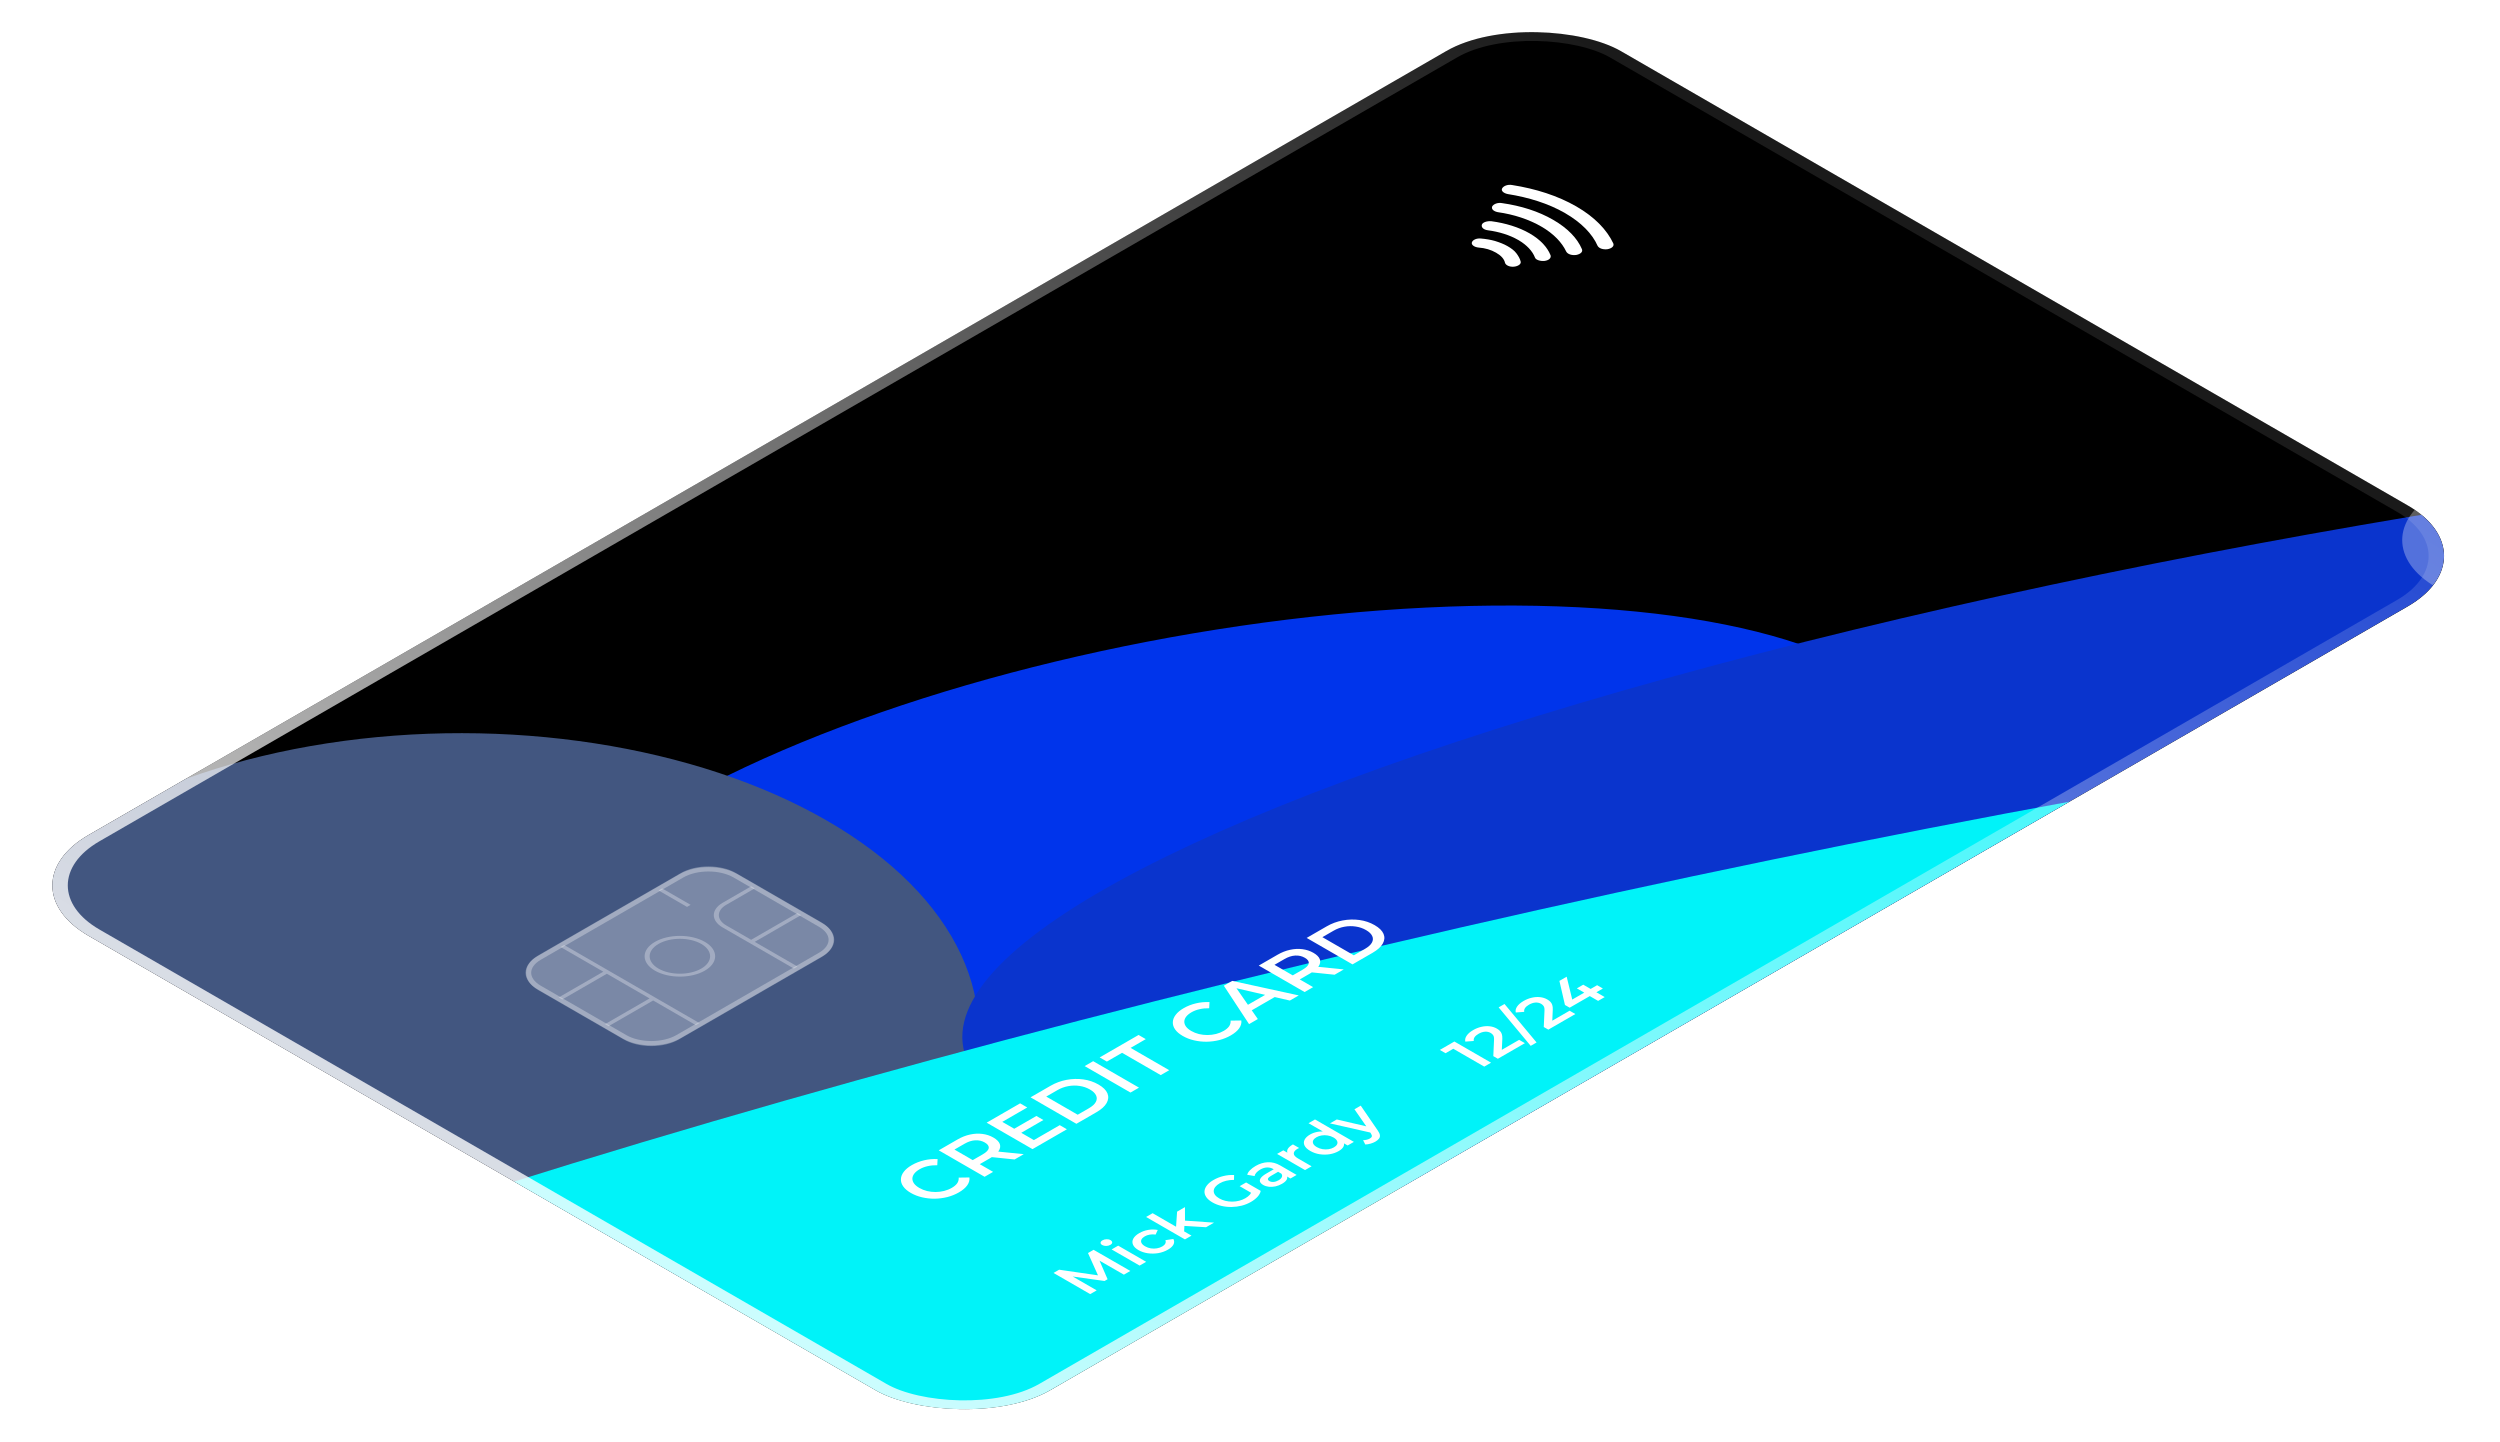 <svg width="482" height="278" viewBox="0 0 482 278" fill="none" xmlns="http://www.w3.org/2000/svg">
<g clip-path="url(#clip0_100_560)">
<g clip-path="url(#clip1_100_560)">
<rect width="419.944" height="262.465" transform="matrix(0.866 -0.5 0.866 0.5 0.231 170.705)" fill="black"/>
<g filter="url(#filter0_f_100_560)">
<ellipse cx="119.102" cy="66.103" rx="119.102" ry="66.103" transform="matrix(1.131 -0.272 0.471 0.653 68.767 159.948)" fill="#0034EB"/>
</g>
<g filter="url(#filter1_f_100_560)">
<circle cx="81.51" cy="81.51" r="81.51" transform="matrix(0.866 -0.5 0.866 0.5 -52.302 198.991)" fill="#425680"/>
</g>
<g filter="url(#filter2_f_100_560)">
<ellipse cx="267.858" cy="82.531" rx="267.858" ry="82.531" transform="matrix(1.18 -0.19 0.329 0.681 159.55 148.716)" fill="#0A34CD"/>
</g>
<g filter="url(#filter3_f_100_560)">
<ellipse cx="403.782" cy="108.518" rx="403.782" ry="108.518" transform="matrix(1.138 -0.261 0.452 0.657 -177.837 284.193)" fill="#00F3F9"/>
</g>
<g filter="url(#filter4_f_100_560)">
<ellipse cx="141.877" cy="35.287" rx="141.877" ry="35.287" transform="matrix(0.866 -0.5 0.866 0.5 287.647 246.523)" fill="#81FFD9"/>
</g>
</g>
<path d="M210.189 249.506L203.118 245.424L204.199 244.799L212.452 245.995L211.887 246.322L209.765 241.586L210.846 240.962L217.928 245.039L216.685 245.756L211.553 242.805L211.816 242.653L213.543 246.637L212.957 246.975L206.017 246.001L206.32 245.826L211.442 248.783L210.189 249.506ZM219.717 244.006L214.322 240.891L215.585 240.162L220.98 243.277L219.717 244.006ZM214.07 240.011C213.834 240.147 213.564 240.217 213.261 240.221C212.965 240.221 212.712 240.16 212.504 240.04C212.288 239.916 212.184 239.77 212.19 239.603C212.197 239.428 212.318 239.272 212.554 239.136C212.79 239 213.053 238.93 213.342 238.926C213.632 238.914 213.881 238.969 214.09 239.089C214.312 239.218 214.426 239.369 214.433 239.544C214.433 239.715 214.312 239.871 214.07 240.011ZM225.183 240.932C224.617 241.259 223.994 241.482 223.314 241.603C222.634 241.715 221.96 241.723 221.293 241.626C220.627 241.529 220.027 241.327 219.495 241.019C218.956 240.708 218.606 240.362 218.445 239.981C218.276 239.596 218.293 239.209 218.495 238.821C218.704 238.428 219.091 238.068 219.657 237.742C220.182 237.438 220.751 237.234 221.364 237.129C221.977 237.017 222.593 237.019 223.213 237.135L222.809 238.022C222.391 237.967 222.004 237.973 221.647 238.039C221.297 238.101 220.987 238.21 220.718 238.366C220.408 238.545 220.196 238.745 220.081 238.966C219.967 239.188 219.967 239.414 220.081 239.643C220.189 239.869 220.418 240.082 220.768 240.285C221.118 240.487 221.492 240.621 221.889 240.687C222.28 240.749 222.667 240.747 223.051 240.681C223.435 240.615 223.782 240.493 224.092 240.314C224.361 240.158 224.55 239.979 224.658 239.777C224.772 239.571 224.782 239.348 224.688 239.106L226.223 238.873C226.419 239.227 226.426 239.585 226.244 239.946C226.062 240.3 225.708 240.629 225.183 240.932ZM228.286 237.671L226.73 236.738L226.942 233.606L228.458 232.731L228.468 235.501L228.357 236.207L228.286 237.671ZM228.458 238.96L220.962 234.632L222.225 233.903L229.721 238.231L228.458 238.96ZM232.529 236.609L228.124 236.341L227.912 235.297L234.065 235.723L232.529 236.609ZM241.198 231.721C240.646 232.04 240.05 232.283 239.41 232.45C238.77 232.61 238.117 232.695 237.45 232.707C236.777 232.715 236.123 232.645 235.49 232.497C234.857 232.349 234.278 232.124 233.753 231.82C233.227 231.517 232.837 231.183 232.581 230.817C232.325 230.452 232.207 230.077 232.227 229.692C232.247 229.299 232.402 228.918 232.692 228.549C232.975 228.175 233.392 227.829 233.945 227.51C234.544 227.164 235.18 226.91 235.854 226.746C236.534 226.579 237.228 226.509 237.935 226.536L237.915 227.481C237.363 227.481 236.861 227.538 236.41 227.65C235.958 227.755 235.541 227.919 235.157 228.14C234.787 228.354 234.504 228.587 234.308 228.84C234.113 229.093 234.012 229.35 234.005 229.61C233.999 229.871 234.083 230.125 234.258 230.374C234.44 230.619 234.712 230.846 235.076 231.056C235.433 231.262 235.824 231.418 236.248 231.523C236.679 231.624 237.124 231.675 237.582 231.675C238.033 231.671 238.474 231.614 238.905 231.505C239.336 231.397 239.74 231.233 240.117 231.016C240.467 230.813 240.75 230.588 240.966 230.339C241.181 230.082 241.306 229.793 241.34 229.47L243.067 229.604C242.993 229.989 242.788 230.368 242.451 230.741C242.114 231.107 241.697 231.434 241.198 231.721ZM241.653 230.222L239.006 228.694L240.249 227.977L243.067 229.604L241.653 230.222ZM248.8 227.216L247.709 226.586L247.406 226.493L245.496 225.391C245.126 225.177 244.729 225.076 244.304 225.087C243.873 225.095 243.432 225.229 242.981 225.49C242.678 225.665 242.425 225.865 242.223 226.091C242.028 226.312 241.913 226.53 241.88 226.744L240.465 226.499C240.533 226.203 240.711 225.91 241.001 225.618C241.29 225.319 241.651 225.045 242.082 224.796C242.863 224.345 243.654 224.106 244.456 224.078C245.257 224.043 246.049 224.251 246.83 224.702L249.992 226.528L248.8 227.216ZM247.173 228.237C246.769 228.47 246.348 228.635 245.911 228.733C245.466 228.826 245.038 228.851 244.628 228.808C244.217 228.758 243.856 228.643 243.547 228.464C243.244 228.289 243.042 228.091 242.941 227.869C242.846 227.644 242.893 227.395 243.082 227.123C243.271 226.851 243.638 226.557 244.183 226.242L245.749 225.338L246.588 225.822L245.113 226.674C244.682 226.923 244.463 227.131 244.456 227.298C244.442 227.461 244.537 227.601 244.739 227.718C244.968 227.85 245.241 227.902 245.557 227.875C245.874 227.848 246.194 227.741 246.517 227.554C246.827 227.376 247.032 227.175 247.133 226.954C247.241 226.728 247.21 226.505 247.042 226.283L248.012 226.598C248.207 226.851 248.234 227.119 248.093 227.403C247.958 227.683 247.652 227.961 247.173 228.237ZM251.613 225.592L246.218 222.478L247.42 221.784L248.905 222.641L248.329 222.472C248.127 222.169 248.104 221.864 248.259 221.556C248.42 221.245 248.76 220.94 249.279 220.641L250.481 221.335C250.414 221.358 250.357 221.383 250.309 221.411C250.256 221.434 250.205 221.459 250.158 221.486C249.68 221.763 249.441 222.064 249.441 222.39C249.434 222.713 249.707 223.034 250.259 223.353L252.876 224.863L251.613 225.592ZM258.11 221.923C257.592 222.222 257.009 222.427 256.362 222.535C255.716 222.636 255.069 222.636 254.423 222.535C253.776 222.434 253.173 222.222 252.614 221.9C252.055 221.577 251.688 221.229 251.513 220.856C251.338 220.482 251.342 220.111 251.523 219.742C251.712 219.369 252.066 219.032 252.584 218.733C253.035 218.472 253.541 218.297 254.1 218.208C254.652 218.115 255.234 218.124 255.847 218.237C256.46 218.35 257.083 218.589 257.716 218.954C258.343 219.316 258.76 219.674 258.969 220.028C259.171 220.377 259.195 220.714 259.04 221.037C258.885 221.359 258.575 221.655 258.11 221.923ZM257.181 221.211C257.484 221.037 257.686 220.842 257.787 220.628C257.895 220.411 257.891 220.187 257.777 219.958C257.669 219.724 257.443 219.508 257.1 219.31C256.75 219.108 256.376 218.978 255.979 218.919C255.581 218.853 255.194 218.851 254.817 218.914C254.446 218.972 254.11 219.089 253.807 219.264C253.503 219.438 253.298 219.635 253.19 219.853C253.089 220.066 253.093 220.29 253.2 220.523C253.308 220.749 253.537 220.963 253.887 221.165C254.231 221.363 254.601 221.495 254.999 221.561C255.403 221.624 255.79 221.626 256.16 221.567C256.538 221.505 256.878 221.386 257.181 221.211ZM259.828 220.85L258.555 220.115L257.171 219.258L255.635 218.488L252.281 216.552L253.534 215.828L261.03 220.156L259.828 220.85ZM265.167 220.112C264.904 220.264 264.598 220.39 264.248 220.491C263.897 220.592 263.557 220.649 263.227 220.66L262.803 219.832C263.046 219.824 263.281 219.793 263.51 219.739C263.739 219.684 263.938 219.608 264.106 219.511C264.335 219.379 264.463 219.239 264.49 219.091C264.517 218.944 264.456 218.757 264.308 218.531L263.914 217.942L263.864 217.797L261.136 213.866L262.348 213.166L265.652 217.989C265.888 218.32 266.019 218.613 266.046 218.87C266.08 219.122 266.016 219.35 265.854 219.552C265.699 219.75 265.47 219.937 265.167 220.112ZM264.44 218.409L256.418 216.589L257.732 215.831L264.369 217.377L264.44 218.409Z" fill="white"/>
<path d="M286.164 205.646L279.597 201.855L280.769 201.867L278.698 203.063L277.597 202.427L280.405 200.805L287.477 204.888L286.164 205.646ZM288.789 204.131L287.91 203.623L288.051 200.462C288.065 200.198 288.045 199.984 287.991 199.821C287.937 199.657 287.856 199.525 287.748 199.424C287.641 199.315 287.523 199.224 287.395 199.15C287.071 198.963 286.711 198.884 286.314 198.911C285.91 198.934 285.492 199.07 285.061 199.319C284.718 199.517 284.465 199.733 284.303 199.966C284.148 200.196 284.095 200.441 284.142 200.701L282.515 200.824C282.421 200.451 282.505 200.071 282.768 199.686C283.03 199.294 283.451 198.93 284.031 198.596C284.542 198.3 285.071 198.092 285.617 197.972C286.162 197.844 286.688 197.809 287.193 197.867C287.705 197.921 288.169 198.069 288.587 198.31C288.816 198.442 289.014 198.592 289.183 198.759C289.345 198.922 289.466 199.125 289.547 199.366C289.627 199.607 289.661 199.91 289.648 200.276L289.526 202.993L288.759 202.865L292.89 200.48L294.002 201.121L288.789 204.131ZM295.121 201.641L288.938 194.223L290.07 193.57L296.253 200.988L295.121 201.641ZM298.516 198.515L297.638 198.007L297.779 194.846C297.792 194.582 297.772 194.368 297.718 194.205C297.664 194.042 297.584 193.909 297.476 193.808C297.368 193.699 297.25 193.608 297.122 193.534C296.799 193.348 296.439 193.268 296.041 193.295C295.637 193.318 295.22 193.454 294.789 193.703C294.445 193.902 294.193 194.117 294.031 194.351C293.876 194.58 293.822 194.825 293.869 195.086L292.243 195.208C292.149 194.835 292.233 194.456 292.495 194.071C292.758 193.678 293.179 193.315 293.758 192.98C294.27 192.685 294.799 192.477 295.344 192.356C295.89 192.228 296.415 192.193 296.92 192.251C297.432 192.306 297.897 192.453 298.314 192.694C298.543 192.827 298.742 192.976 298.91 193.143C299.072 193.307 299.193 193.509 299.274 193.75C299.355 193.991 299.389 194.294 299.375 194.66L299.254 197.378L298.486 197.249L302.618 194.864L303.729 195.505L298.516 198.515ZM302.632 194.284L301.723 193.759L300.652 189.117L302.056 188.306L303.178 192.92L302.319 193.182L307.926 189.945L309.037 190.587L302.632 194.284ZM308.118 192.972L306.511 192.045L305.441 191.38L304.016 190.558L305.249 189.846L309.391 192.237L308.118 192.972Z" fill="white"/>
<g filter="url(#filter5_b_100_560)">
<path d="M103.603 190.716C100.569 188.964 100.57 186.123 103.606 184.371L131.089 168.504C134.125 166.752 139.046 166.751 142.08 168.503L158.562 178.018C161.596 179.769 161.595 182.61 158.559 184.363L131.075 200.229C128.04 201.981 123.119 201.982 120.085 200.231L103.603 190.716Z" fill="white" fill-opacity="0.3"/>
<path d="M104.024 190.473C101.222 188.855 101.223 186.232 104.027 184.614L131.51 168.747C134.314 167.129 138.858 167.128 141.659 168.746L158.141 178.261C160.942 179.878 160.942 182.501 158.138 184.12L130.654 199.986C127.851 201.604 123.307 201.605 120.506 199.988L104.024 190.473Z" stroke="white" stroke-opacity="0.3" stroke-width="0.972"/>
</g>
<path d="M108.072 182.586L108.759 182.189L134.855 197.254L134.168 197.651L125.927 192.893L117.338 197.852L116.651 197.455L125.24 192.497L116.999 187.739L108.411 192.698L107.724 192.301L116.312 187.343L108.072 182.586Z" fill="white" fill-opacity="0.3"/>
<path d="M144.822 181.192L153.754 176.036L154.441 176.432L145.509 181.589L153.75 186.346L153.063 186.743L139.328 178.814C137.052 177.5 137.053 175.369 139.33 174.055L144.827 170.882L145.513 171.278L140.017 174.451C138.119 175.547 138.119 177.322 140.015 178.417L144.822 181.192Z" fill="white" fill-opacity="0.3"/>
<path d="M127.654 171.281L126.967 171.677L132.46 174.849L133.148 174.452L127.654 171.281Z" fill="white" fill-opacity="0.3"/>
<path fill-rule="evenodd" clip-rule="evenodd" d="M135.892 181.59C138.547 183.123 138.546 185.608 135.89 187.142C133.233 188.675 128.928 188.676 126.273 187.143C123.618 185.611 123.619 183.125 126.275 181.591C128.932 180.058 133.237 180.057 135.892 181.59ZM135.205 181.987C137.481 183.3 137.48 185.431 135.203 186.745C132.926 188.06 129.236 188.06 126.96 186.747C124.684 185.433 124.685 183.302 126.962 181.988C129.239 180.674 132.929 180.673 135.205 181.987Z" fill="white" fill-opacity="0.3"/>
<g clip-path="url(#clip2_100_560)">
<path d="M285.081 47.73C285.699 47.77 286.317 47.889 286.867 48.047C287.416 48.206 287.965 48.444 288.446 48.721C288.927 48.999 289.339 49.316 289.614 49.633C289.888 49.95 290.094 50.307 290.163 50.664C290.3 51.14 291.055 51.497 291.88 51.417C292.704 51.338 293.322 50.901 293.185 50.426C293.048 49.87 292.773 49.395 292.362 48.84C291.95 48.284 291.332 47.848 290.645 47.452C289.958 47.055 289.134 46.738 288.241 46.461C287.417 46.223 286.455 46.065 285.494 45.985C284.669 45.906 283.914 46.263 283.776 46.739C283.638 47.215 284.256 47.651 285.081 47.73Z" fill="white"/>
<path d="M286.868 44.399C288.997 44.676 291.058 45.31 292.706 46.262C294.354 47.213 295.453 48.403 295.933 49.632C296.07 50.108 296.963 50.385 297.788 50.306C298.681 50.187 299.093 49.711 298.956 49.235C298.338 47.689 297.034 46.222 294.905 44.993C292.845 43.803 290.235 43.011 287.556 42.654C286.732 42.575 285.838 42.852 285.701 43.328C285.563 43.804 285.975 44.28 286.868 44.399Z" fill="white"/>
<path d="M288.793 40.909C291.884 41.345 294.769 42.296 297.172 43.684C299.576 45.071 301.155 46.776 301.978 48.521C302.253 48.997 303.009 49.274 303.902 49.155C304.726 48.996 305.207 48.56 305.001 48.045C304.109 45.943 302.255 44 299.44 42.375C296.624 40.749 293.259 39.679 289.618 39.164C288.794 39.005 287.969 39.323 287.694 39.799C287.488 40.314 287.969 40.75 288.793 40.909Z" fill="white"/>
<path d="M290.718 37.419C294.702 38.053 298.548 39.242 301.707 41.066C304.866 42.889 306.994 45.07 308.024 47.41C308.298 47.886 309.054 48.163 309.947 48.044C310.771 47.885 311.252 47.449 311.046 46.933C309.811 44.316 307.477 41.858 303.906 39.796C300.335 37.735 296.076 36.387 291.543 35.674C290.719 35.516 289.894 35.833 289.619 36.309C289.344 36.785 289.894 37.261 290.718 37.419Z" fill="white"/>
</g>
<g clip-path="url(#clip3_100_560)">
<g filter="url(#filter6_b_100_560)">
<ellipse cx="18.136" cy="18.136" rx="18.136" ry="18.136" transform="matrix(0.866 -0.5 0.866 0.5 453.945 104.124)" fill="white" fill-opacity="0.3"/>
</g>
<g filter="url(#filter7_b_100_560)">
<path d="M520.541 83.813C529.216 88.821 529.216 96.94 520.541 101.948C511.867 106.956 497.803 106.956 489.128 101.948C480.454 96.94 480.454 88.821 489.128 83.813C497.803 78.805 511.867 78.805 520.541 83.813Z" fill="white" fill-opacity="0.7"/>
</g>
<g filter="url(#filter8_b_100_560)">
<path d="M482.772 91.388C482.013 95.147 484.132 99.064 489.128 101.948C494.124 104.832 500.908 106.055 507.421 105.617C508.18 101.858 506.061 97.941 501.065 95.057C496.069 92.173 489.285 90.95 482.772 91.388Z" fill="white" fill-opacity="0.6"/>
</g>
</g>
<path d="M184.873 229.893C184.199 230.281 183.463 230.58 182.663 230.789C181.863 230.988 181.046 231.095 180.213 231.11C179.379 231.115 178.567 231.025 177.776 230.84C176.984 230.656 176.26 230.374 175.604 229.995C174.947 229.615 174.459 229.198 174.139 228.741C173.819 228.284 173.672 227.815 173.697 227.334C173.714 226.848 173.899 226.376 174.252 225.919C174.598 225.458 175.111 225.03 175.793 224.636C176.517 224.218 177.304 223.91 178.155 223.71C178.996 223.506 179.868 223.426 180.769 223.47L180.705 224.658C180.04 224.644 179.426 224.702 178.862 224.833C178.289 224.959 177.772 225.156 177.308 225.424C176.845 225.691 176.496 225.98 176.26 226.291C176.033 226.597 175.915 226.913 175.907 227.239C175.907 227.56 176.016 227.876 176.235 228.187C176.462 228.493 176.803 228.777 177.258 229.04C177.713 229.302 178.205 229.499 178.735 229.63C179.274 229.756 179.821 229.82 180.377 229.82C180.941 229.815 181.488 229.747 182.019 229.615C182.558 229.479 183.058 229.278 183.522 229.01C183.985 228.743 184.33 228.447 184.557 228.121C184.776 227.79 184.869 227.431 184.835 227.042L186.906 227.013C186.973 227.528 186.834 228.031 186.489 228.522C186.144 229.013 185.605 229.47 184.873 229.893ZM189.83 226.885L180.99 221.782L184.627 219.682C185.41 219.23 186.206 218.917 187.014 218.742C187.831 218.562 188.626 218.521 189.401 218.618C190.175 218.715 190.887 218.951 191.535 219.325C192.183 219.699 192.591 220.11 192.76 220.557C192.92 220.999 192.844 221.456 192.532 221.927C192.221 222.389 191.674 222.846 190.891 223.298L188.163 224.873L188.151 224.02L191.472 225.937L189.83 226.885ZM195.614 223.546L190.171 222.985L191.926 221.971L197.382 222.525L195.614 223.546ZM188.327 224.122L186.812 224.093L189.464 222.562C190.188 222.144 190.575 221.74 190.626 221.352C190.685 220.958 190.436 220.601 189.881 220.28C189.317 219.954 188.698 219.811 188.024 219.85C187.359 219.884 186.665 220.11 185.941 220.528L183.289 222.059L183.213 221.169L188.327 224.122ZM195.417 217.696L199.812 215.159L201.163 215.939L196.769 218.476L195.417 217.696ZM199.332 219.81L204.32 216.93L205.697 217.725L199.067 221.552L190.227 216.449L196.68 212.724L198.057 213.519L193.245 216.296L199.332 219.81ZM207.527 216.669L198.687 211.565L202.551 209.335C203.511 208.781 204.538 208.401 205.632 208.197C206.727 207.993 207.805 207.964 208.865 208.11C209.926 208.256 210.903 208.586 211.795 209.101C212.679 209.612 213.251 210.175 213.512 210.793C213.765 211.405 213.714 212.027 213.361 212.659C213.007 213.291 212.351 213.884 211.391 214.438L207.527 216.669ZM207.779 214.919L209.926 213.68C210.591 213.296 211.037 212.892 211.265 212.469C211.5 212.042 211.521 211.621 211.328 211.208C211.143 210.79 210.747 210.406 210.141 210.056C209.526 209.702 208.861 209.473 208.145 209.371C207.43 209.259 206.702 209.271 205.961 209.408C205.228 209.539 204.53 209.796 203.865 210.18L201.718 211.42L207.779 214.919ZM217.96 210.646L209.12 205.542L210.762 204.595L219.601 209.698L217.96 210.646ZM223.786 207.282L216.335 202.981L213.405 204.672L212.016 203.871L219.517 199.54L220.906 200.342L217.977 202.033L225.427 206.335L223.786 207.282ZM237.297 199.628C236.623 200.017 235.887 200.316 235.087 200.525C234.287 200.724 233.47 200.831 232.637 200.846C231.803 200.85 230.991 200.761 230.2 200.576C229.408 200.391 228.684 200.109 228.028 199.73C227.371 199.351 226.883 198.933 226.563 198.476C226.243 198.019 226.096 197.55 226.121 197.069C226.138 196.583 226.323 196.112 226.676 195.655C227.022 195.193 227.535 194.766 228.217 194.372C228.941 193.954 229.728 193.645 230.579 193.446C231.42 193.242 232.292 193.162 233.193 193.205L233.129 194.394C232.464 194.379 231.85 194.437 231.286 194.569C230.713 194.695 230.195 194.892 229.732 195.159C229.269 195.427 228.92 195.716 228.684 196.027C228.457 196.333 228.339 196.649 228.331 196.974C228.331 197.295 228.44 197.611 228.659 197.922C228.886 198.228 229.227 198.513 229.682 198.775C230.137 199.038 230.629 199.234 231.159 199.366C231.698 199.492 232.245 199.555 232.801 199.555C233.365 199.55 233.912 199.482 234.443 199.351C234.982 199.215 235.482 199.013 235.946 198.746C236.409 198.479 236.754 198.182 236.981 197.857C237.2 197.526 237.293 197.166 237.259 196.778L239.33 196.748C239.397 197.264 239.258 197.767 238.913 198.258C238.568 198.748 238.029 199.205 237.297 199.628ZM240.819 197.449L235.957 190.049L237.573 189.116L250.404 191.916L248.686 192.907L237.296 190.283L237.952 189.904L242.511 196.472L240.819 197.449ZM240.604 195.211L239.758 194.212L244.532 191.456L246.262 191.945L240.604 195.211ZM251.528 191.267L242.688 186.164L246.325 184.064C247.108 183.612 247.904 183.298 248.712 183.124C249.528 182.944 250.324 182.902 251.098 183C251.873 183.097 252.584 183.333 253.233 183.707C253.881 184.081 254.289 184.492 254.458 184.939C254.618 185.381 254.542 185.838 254.23 186.309C253.919 186.771 253.372 187.228 252.589 187.68L249.861 189.255L249.848 188.402L253.169 190.319L251.528 191.267ZM257.312 187.928L251.869 187.366L253.624 186.353L259.079 186.907L257.312 187.928ZM250.025 188.504L248.51 188.475L251.162 186.944C251.886 186.526 252.273 186.122 252.323 185.733C252.382 185.34 252.134 184.983 251.578 184.662C251.014 184.336 250.396 184.193 249.722 184.232C249.057 184.266 248.362 184.492 247.638 184.91L244.986 186.441L244.911 185.551L250.025 188.504ZM260.765 185.934L251.925 180.831L255.789 178.6C256.749 178.046 257.776 177.667 258.87 177.463C259.965 177.259 261.042 177.23 262.103 177.376C263.164 177.521 264.141 177.852 265.033 178.367C265.917 178.877 266.489 179.441 266.75 180.058C267.003 180.671 266.952 181.293 266.599 181.925C266.245 182.557 265.589 183.149 264.629 183.704L260.765 185.934ZM261.017 184.185L263.164 182.945C263.829 182.561 264.275 182.158 264.503 181.735C264.738 181.307 264.759 180.887 264.566 180.474C264.38 180.056 263.985 179.672 263.379 179.322C262.764 178.967 262.099 178.739 261.383 178.637C260.668 178.525 259.94 178.537 259.199 178.673C258.466 178.804 257.768 179.062 257.102 179.446L254.956 180.685L261.017 184.185Z" fill="white"/>
</g>
<rect x="2.105" width="338.718" height="211.669" rx="18.227" transform="matrix(0.866 -0.5 0.866 0.5 0.513 171.757)" stroke="url(#paint0_linear_100_560)" stroke-width="2.43"/>
<defs>
<filter id="filter0_f_100_560" x="-5.743" y="14.669" width="480.605" height="312.048" filterUnits="userSpaceOnUse" color-interpolation-filters="sRGB">
<feFlood flood-opacity="0" result="BackgroundImageFix"/>
<feBlend mode="normal" in="SourceGraphic" in2="BackgroundImageFix" result="shape"/>
<feGaussianBlur stdDeviation="51.035" result="effect1_foregroundBlur_100_560"/>
</filter>
<filter id="filter1_f_100_560" x="-98.439" y="53.87" width="374.639" height="290.242" filterUnits="userSpaceOnUse" color-interpolation-filters="sRGB">
<feFlood flood-opacity="0" result="BackgroundImageFix"/>
<feBlend mode="normal" in="SourceGraphic" in2="BackgroundImageFix" result="shape"/>
<feGaussianBlur stdDeviation="43.744" result="effect1_foregroundBlur_100_560"/>
</filter>
<filter id="filter2_f_100_560" x="112.648" y="5.208" width="780.131" height="297.53" filterUnits="userSpaceOnUse" color-interpolation-filters="sRGB">
<feFlood flood-opacity="0" result="BackgroundImageFix"/>
<feBlend mode="normal" in="SourceGraphic" in2="BackgroundImageFix" result="shape"/>
<feGaussianBlur stdDeviation="36.453" result="effect1_foregroundBlur_100_560"/>
</filter>
<filter id="filter3_f_100_560" x="-233.482" y="20.727" width="1128.63" height="458.706" filterUnits="userSpaceOnUse" color-interpolation-filters="sRGB">
<feFlood flood-opacity="0" result="BackgroundImageFix"/>
<feBlend mode="normal" in="SourceGraphic" in2="BackgroundImageFix" result="shape"/>
<feGaussianBlur stdDeviation="51.035" result="effect1_foregroundBlur_100_560"/>
</filter>
<filter id="filter4_f_100_560" x="256.108" y="61.794" width="369.941" height="262.875" filterUnits="userSpaceOnUse" color-interpolation-filters="sRGB">
<feFlood flood-opacity="0" result="BackgroundImageFix"/>
<feBlend mode="normal" in="SourceGraphic" in2="BackgroundImageFix" result="shape"/>
<feGaussianBlur stdDeviation="29.163" result="effect1_foregroundBlur_100_560"/>
</filter>
<filter id="filter5_b_100_560" x="89.177" y="155.038" width="83.811" height="58.657" filterUnits="userSpaceOnUse" color-interpolation-filters="sRGB">
<feFlood flood-opacity="0" result="BackgroundImageFix"/>
<feGaussianBlur in="BackgroundImageFix" stdDeviation="6.076"/>
<feComposite in2="SourceAlpha" operator="in" result="effect1_backgroundBlur_100_560"/>
<feBlend mode="normal" in="SourceGraphic" in2="effect1_backgroundBlur_100_560" result="shape"/>
</filter>
<filter id="filter6_b_100_560" x="438.844" y="66.999" width="93.03" height="74.251" filterUnits="userSpaceOnUse" color-interpolation-filters="sRGB">
<feFlood flood-opacity="0" result="BackgroundImageFix"/>
<feGaussianBlur in="BackgroundImageFix" stdDeviation="12.151"/>
<feComposite in2="SourceAlpha" operator="in" result="effect1_backgroundBlur_100_560"/>
<feBlend mode="normal" in="SourceGraphic" in2="effect1_backgroundBlur_100_560" result="shape"/>
</filter>
<filter id="filter7_b_100_560" x="458.32" y="55.755" width="93.03" height="74.251" filterUnits="userSpaceOnUse" color-interpolation-filters="sRGB">
<feFlood flood-opacity="0" result="BackgroundImageFix"/>
<feGaussianBlur in="BackgroundImageFix" stdDeviation="12.151"/>
<feComposite in2="SourceAlpha" operator="in" result="effect1_backgroundBlur_100_560"/>
<feBlend mode="normal" in="SourceGraphic" in2="effect1_backgroundBlur_100_560" result="shape"/>
</filter>
<filter id="filter8_b_100_560" x="458.32" y="66.999" width="73.553" height="63.008" filterUnits="userSpaceOnUse" color-interpolation-filters="sRGB">
<feFlood flood-opacity="0" result="BackgroundImageFix"/>
<feGaussianBlur in="BackgroundImageFix" stdDeviation="12.151"/>
<feComposite in2="SourceAlpha" operator="in" result="effect1_backgroundBlur_100_560"/>
<feBlend mode="normal" in="SourceGraphic" in2="effect1_backgroundBlur_100_560" result="shape"/>
</filter>
<linearGradient id="paint0_linear_100_560" x1="-2.54175e-06" y1="107.05" x2="341.148" y2="107.05" gradientUnits="userSpaceOnUse">
<stop stop-color="white" stop-opacity="0.8"/>
<stop offset="1" stop-color="white" stop-opacity="0.1"/>
</linearGradient>
<clipPath id="clip0_100_560">
<rect width="341.148" height="214.1" rx="19.442" transform="matrix(0.866 -0.5 0.866 0.5 0.231 170.705)" fill="white"/>
</clipPath>
<clipPath id="clip1_100_560">
<rect width="419.944" height="262.465" fill="white" transform="matrix(0.866 -0.5 0.866 0.5 0.231 170.705)"/>
</clipPath>
<clipPath id="clip2_100_560">
<rect width="25.388" height="25.375" fill="white" transform="matrix(0.866 -0.5 0.866 0.5 273.679 44.559)"/>
</clipPath>
<clipPath id="clip3_100_560">
<rect width="72.544" height="48.605" rx="3.888" transform="matrix(0.866 -0.5 0.866 0.5 442.636 104.85)" fill="white"/>
</clipPath>
</defs>
</svg>
